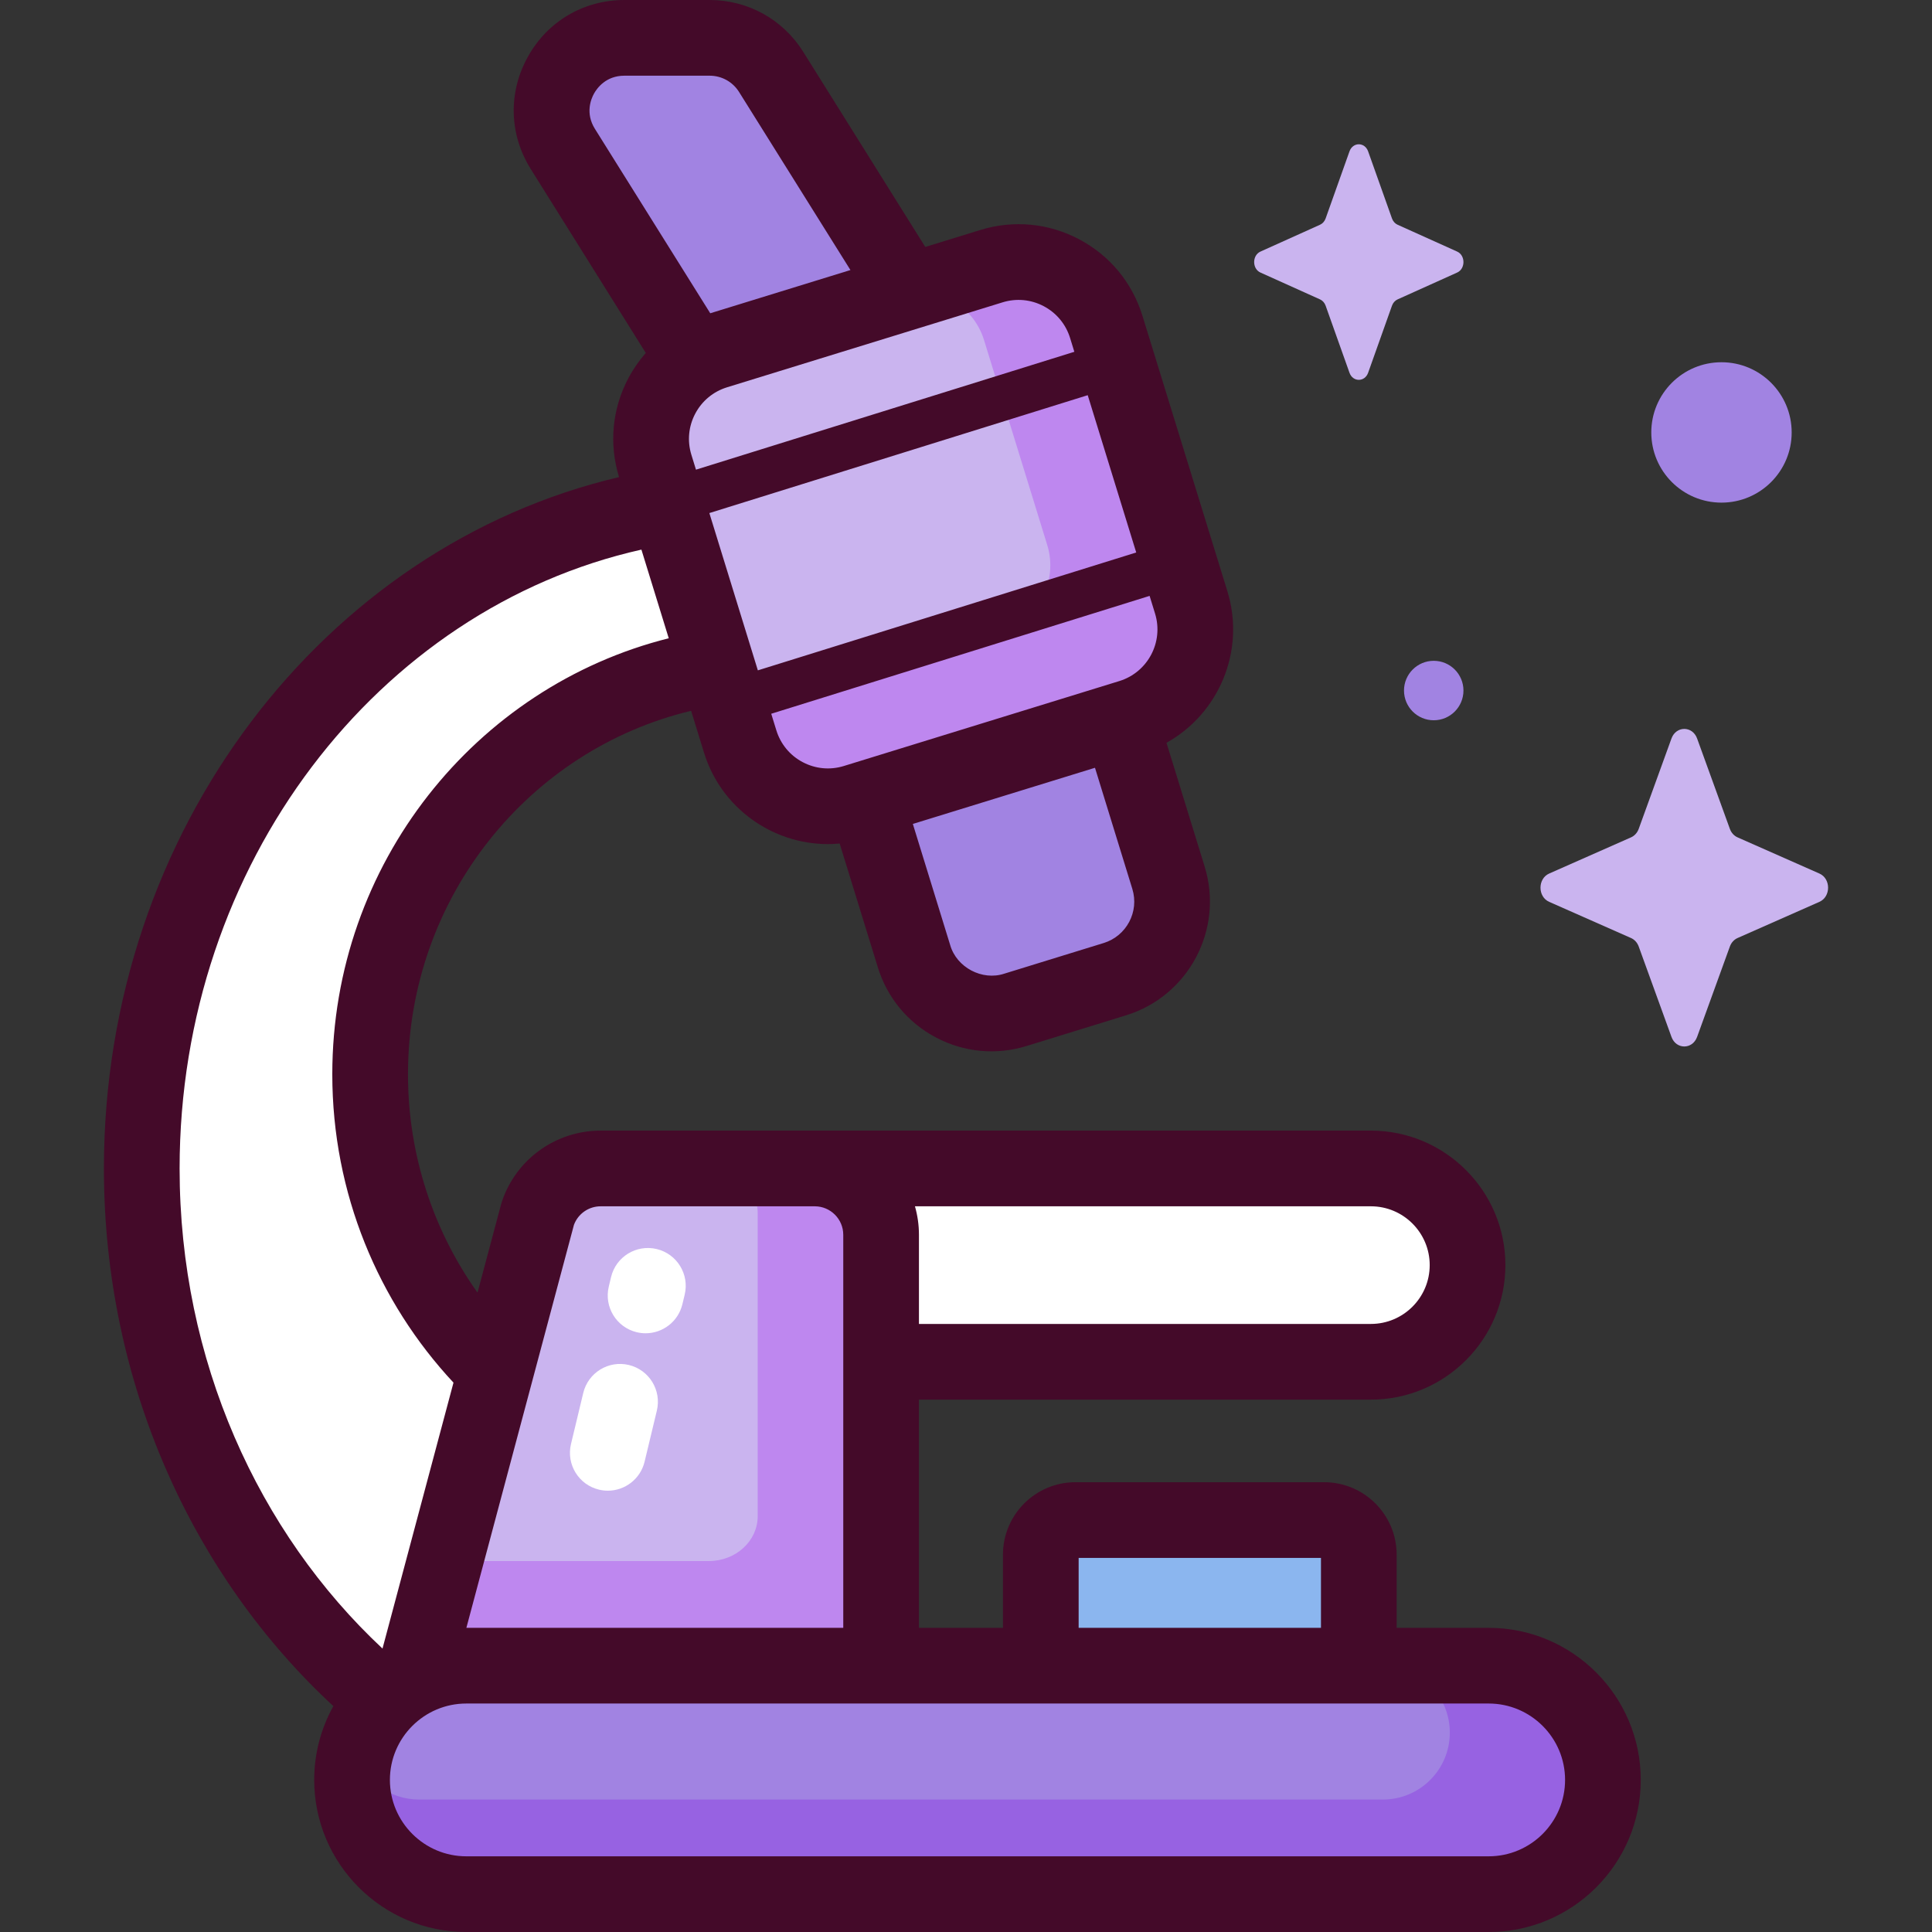 <svg id="Capa_1" enable-background="new 0 0 512 512" height="512" viewBox="0 0 512 512" width="512" xmlns="http://www.w3.org/2000/svg"><rect x="0" y="0" width="512" height="512" fill="#333333" stroke="none"/><g><g><path d="m350.929 402.831h-65.935c-5.064 0-9.17 4.105-9.17 9.17v37.553c0 5.064 4.105 9.17 9.17 9.17h65.935c5.064 0 9.17-4.105 9.17-9.17v-37.553c0-5.065-4.106-9.17-9.17-9.17z" fill="#8bb6ef"/><path d="m205.32 393.662c-59.22 0-107.228-48.789-107.228-108.973s48.008-108.973 107.228-108.973l-4.521-43.504c-90.15 0-163.231 79.444-163.231 177.444s73.081 177.444 163.231 177.444" fill="#fff"/><path d="m363.3 360.888h-156.374c-14.148 0-25.617-11.469-25.617-25.617 0-14.148 11.469-25.617 25.617-25.617h156.374c14.148 0 25.617 11.469 25.617 25.617 0 14.148-11.469 25.617-25.617 25.617z" fill="#fff"/><path d="m127.481 463.553h88.44c9.709 0 17.58-7.871 17.58-17.579v-118.739c0-9.709-7.871-17.58-17.58-17.58h-56.746c-7.555 0-14.265 4.827-16.667 11.99l-31.695 118.738c-3.818 11.39 4.656 23.17 16.668 23.17z" fill="#cab4ef"/><path d="m215.922 309.655h-28.051c7.14 0 12.929 5.32 12.929 11.884v80.267c0 6.563-5.788 11.884-12.929 11.884h-65.044c-1.666 0-3.238-.284-4.675-.795l-7.338 27.489c-3.819 11.389 4.655 23.169 16.667 23.169h88.44c9.709 0 17.58-7.871 17.58-17.58v-118.739c0-9.708-7.87-17.579-17.579-17.579z" fill="#be87ef"/><path d="m394.516 501.97h-270.943c-16.72 0-30.274-13.554-30.274-30.274 0-16.72 13.554-30.274 30.274-30.274h270.943c16.72 0 30.274 13.554 30.274 30.274 0 16.72-13.554 30.274-30.274 30.274z" fill="#a183e2"/><path d="m394.516 441.421h-28.036c9.797 0 17.738 7.942 17.738 17.739s-7.942 17.738-17.738 17.738h-255.442c-7.906 0-14.598-5.175-16.889-12.321-.551 2.284-.85 4.666-.85 7.118 0 16.72 13.554 30.274 30.274 30.274h270.943c16.72 0 30.274-13.554 30.274-30.274 0-16.719-13.554-30.274-30.274-30.274z" fill="#9762e2"/><path d="m295.456 259.49-26.356 8.127c-11.345 3.498-23.378-2.863-26.876-14.208l-23.083-74.861 67.44-20.795 23.083 74.861c3.498 11.346-2.863 23.378-14.208 26.876z" fill="#a183e2"/><path d="m289.022 154.407h-67.975l-71.888-114.931c-8.016-12.816 1.197-29.446 16.314-29.446h22.582c6.632 0 12.797 3.415 16.314 9.038z" fill="#a183e2"/><path d="m299.604 190.068-73.027 22.517c-12.842 3.96-26.462-3.241-30.422-16.082l-22.517-73.026c-3.96-12.842 3.241-26.462 16.083-30.422l73.026-22.517c12.842-3.96 26.462 3.241 30.422 16.082l22.517 73.026c3.96 12.842-3.24 26.462-16.082 30.422z" fill="#cab4ef"/><path d="m315.686 159.646-22.517-73.026c-3.96-12.842-17.58-20.042-30.422-16.082l-24.616 7.59c9.558-2.947 19.696 2.412 22.643 11.971l16.76 54.354c2.947 9.559-2.412 19.696-11.97 22.644l-54.355 16.76c-9.558 2.947-19.696-2.413-22.643-11.971l-.834-2.704 8.424 27.32c3.96 12.842 17.58 20.042 30.422 16.082l73.026-22.517c12.842-3.959 20.042-17.579 16.082-30.421z" fill="#be87ef"/></g><g><path d="m394.516 431.392h-24.387v-19.391c0-10.587-8.613-19.199-19.2-19.199h-65.935c-10.587 0-19.199 8.612-19.199 19.199v19.391h-22.263v-60.474h119.768c19.655 0 35.646-15.991 35.646-35.647s-15.991-35.647-35.646-35.647h-204.124c-11.88 0-22.399 7.567-26.176 18.831-.067.199-.127.4-.181.602l-6.274 23.503c-11.579-16.286-18.423-36.277-18.423-57.873 0-46.794 32.087-86.072 75.032-96.312l3.416 11.08c4.548 14.748 18.174 24.242 32.857 24.242 1.026 0 2.058-.063 3.092-.158l10.121 32.823c2.481 8.047 7.948 14.647 15.392 18.582 7.46 3.947 16.015 4.729 24.023 2.255l26.356-8.127c16.611-5.123 25.958-22.804 20.837-39.415l-10.118-32.812c13.89-7.719 21.004-24.379 16.14-40.157l-22.517-73.027c-2.704-8.771-8.663-15.964-16.777-20.253-8.113-4.289-17.413-5.163-26.184-2.458l-14.582 4.496-32.337-51.7c-5.385-8.606-14.663-13.746-24.818-13.746h-22.583c-10.799 0-20.371 5.64-25.605 15.086-5.234 9.447-4.939 20.553.788 29.709l30.489 48.743c-1.782 2.022-3.341 4.266-4.632 6.709-4.289 8.114-5.162 17.414-2.458 26.184l.002.006c-77.946 18.284-136.518 93.483-136.518 183.218 0 56.973 23.619 108.079 60.807 142.49-3.229 5.795-5.076 12.46-5.076 19.551 0 22.224 18.08 40.304 40.304 40.304h270.943c22.224 0 40.304-18.08 40.304-40.304s-18.08-40.304-40.304-40.304zm-108.663-18.531h64.216v18.531h-64.216zm93.034-77.59c0 8.595-6.992 15.587-15.587 15.587h-119.769v-23.624c0-2.618-.374-5.149-1.058-7.551h120.827c8.594.001 15.587 6.994 15.587 15.588zm-226.786-10.672c1.098-2.95 3.91-4.915 7.075-4.915h56.746c4.163 0 7.55 3.387 7.55 7.551v104.157h-99.877zm149.01-178.185-100.272 31.238-12.853-41.684 100.272-31.238zm-95.371 47.133-1.355-4.393 100.272-31.238 1.445 4.685c2.324 7.537-1.917 15.559-9.453 17.883l-73.027 22.517c-3.649 1.125-7.52.762-10.898-1.023-3.378-1.786-5.858-4.781-6.984-8.431zm86.761 56.359-26.356 8.127c-5.852 1.938-12.641-1.653-14.335-7.579l-9.898-32.101 48.27-14.884 9.898 32.102c1.863 6.04-1.537 12.471-7.579 14.335zm-26.798-169.785c3.634-1.121 7.514-.767 10.899 1.024 3.377 1.785 5.857 4.779 6.983 8.429l1.127 3.656-100.272 31.237-1.217-3.946c-1.126-3.652-.762-7.521 1.023-10.9 1.786-3.377 4.779-5.857 8.43-6.984zm-108.289-55.314c.791-1.427 3.16-4.747 8.059-4.747h22.583c3.196 0 6.115 1.617 7.81 4.327l29.51 47.178-37.15 11.455-30.563-48.862c-2.599-4.154-1.04-7.923-.249-9.351zm-109.816 284.848c0-80.779 52.629-148.371 122.384-164l7.243 23.491c-51.132 12.809-89.162 59.751-89.162 115.544 0 31.619 12.224 60.387 32.116 81.721l-18.812 70.475c-32.881-30.73-53.769-76.357-53.769-127.231zm346.918 182.286h-270.943c-11.163 0-20.244-9.082-20.244-20.245s9.082-20.245 20.244-20.245h270.943c11.163 0 20.245 9.082 20.245 20.245s-9.082 20.245-20.245 20.245z" fill="#440a29"/><g fill="#fff"><path d="m161.081 395.049c-.775 0-1.562-.09-2.349-.279-5.386-1.293-8.704-6.707-7.412-12.093l3.247-13.528c1.293-5.386 6.709-8.704 12.093-7.412 5.386 1.293 8.704 6.707 7.412 12.093l-3.247 13.528c-1.103 4.6-5.213 7.691-9.744 7.691z"/><path d="m171.094 353.332c-.774 0-1.561-.09-2.347-.278-5.387-1.292-8.706-6.705-7.414-12.092l.61-2.542c1.294-5.386 6.711-8.7 12.095-7.41 5.386 1.294 8.704 6.709 7.41 12.095l-.609 2.534c-1.103 4.601-5.213 7.693-9.745 7.693z"/></g></g><g><path d="m474.812 114.6c0 10.274-8.328 18.602-18.602 18.602s-18.602-8.328-18.602-18.602 8.328-18.602 18.602-18.602c10.273-.001 18.602 8.328 18.602 18.602z" fill="#a183e2"/><path d="m387.832 183c0 4.351-3.527 7.878-7.878 7.878s-7.878-3.527-7.878-7.878 3.527-7.878 7.878-7.878 7.878 3.527 7.878 7.878z" fill="#a183e2"/><g fill="#cab4ef"><path d="m362.57 40.119 6.319 17.769c.27.761.806 1.364 1.482 1.668l15.787 7.113c2.23 1.005 2.23 4.558 0 5.563l-15.787 7.113c-.676.305-1.212.907-1.482 1.668l-6.319 17.769c-.893 2.51-4.05 2.51-4.943 0l-6.319-17.769c-.271-.761-.806-1.364-1.482-1.668l-15.787-7.113c-2.23-1.005-2.23-4.559 0-5.563l15.787-7.113c.676-.305 1.212-.908 1.482-1.668l6.319-17.769c.893-2.511 4.051-2.511 4.943 0z"/><path d="m449.75 195.707 8.683 23.954c.372 1.026 1.108 1.838 2.037 2.249l21.693 9.589c3.065 1.355 3.065 6.145 0 7.5l-21.693 9.589c-.929.41-1.665 1.223-2.037 2.249l-8.683 23.954c-1.227 3.384-5.565 3.384-6.792 0l-8.683-23.954c-.372-1.026-1.108-1.838-2.037-2.249l-21.693-9.589c-3.065-1.355-3.065-6.145 0-7.5l21.693-9.589c.929-.411 1.665-1.223 2.037-2.249l8.683-23.954c1.227-3.384 5.565-3.384 6.792 0z"/></g></g></g></svg>